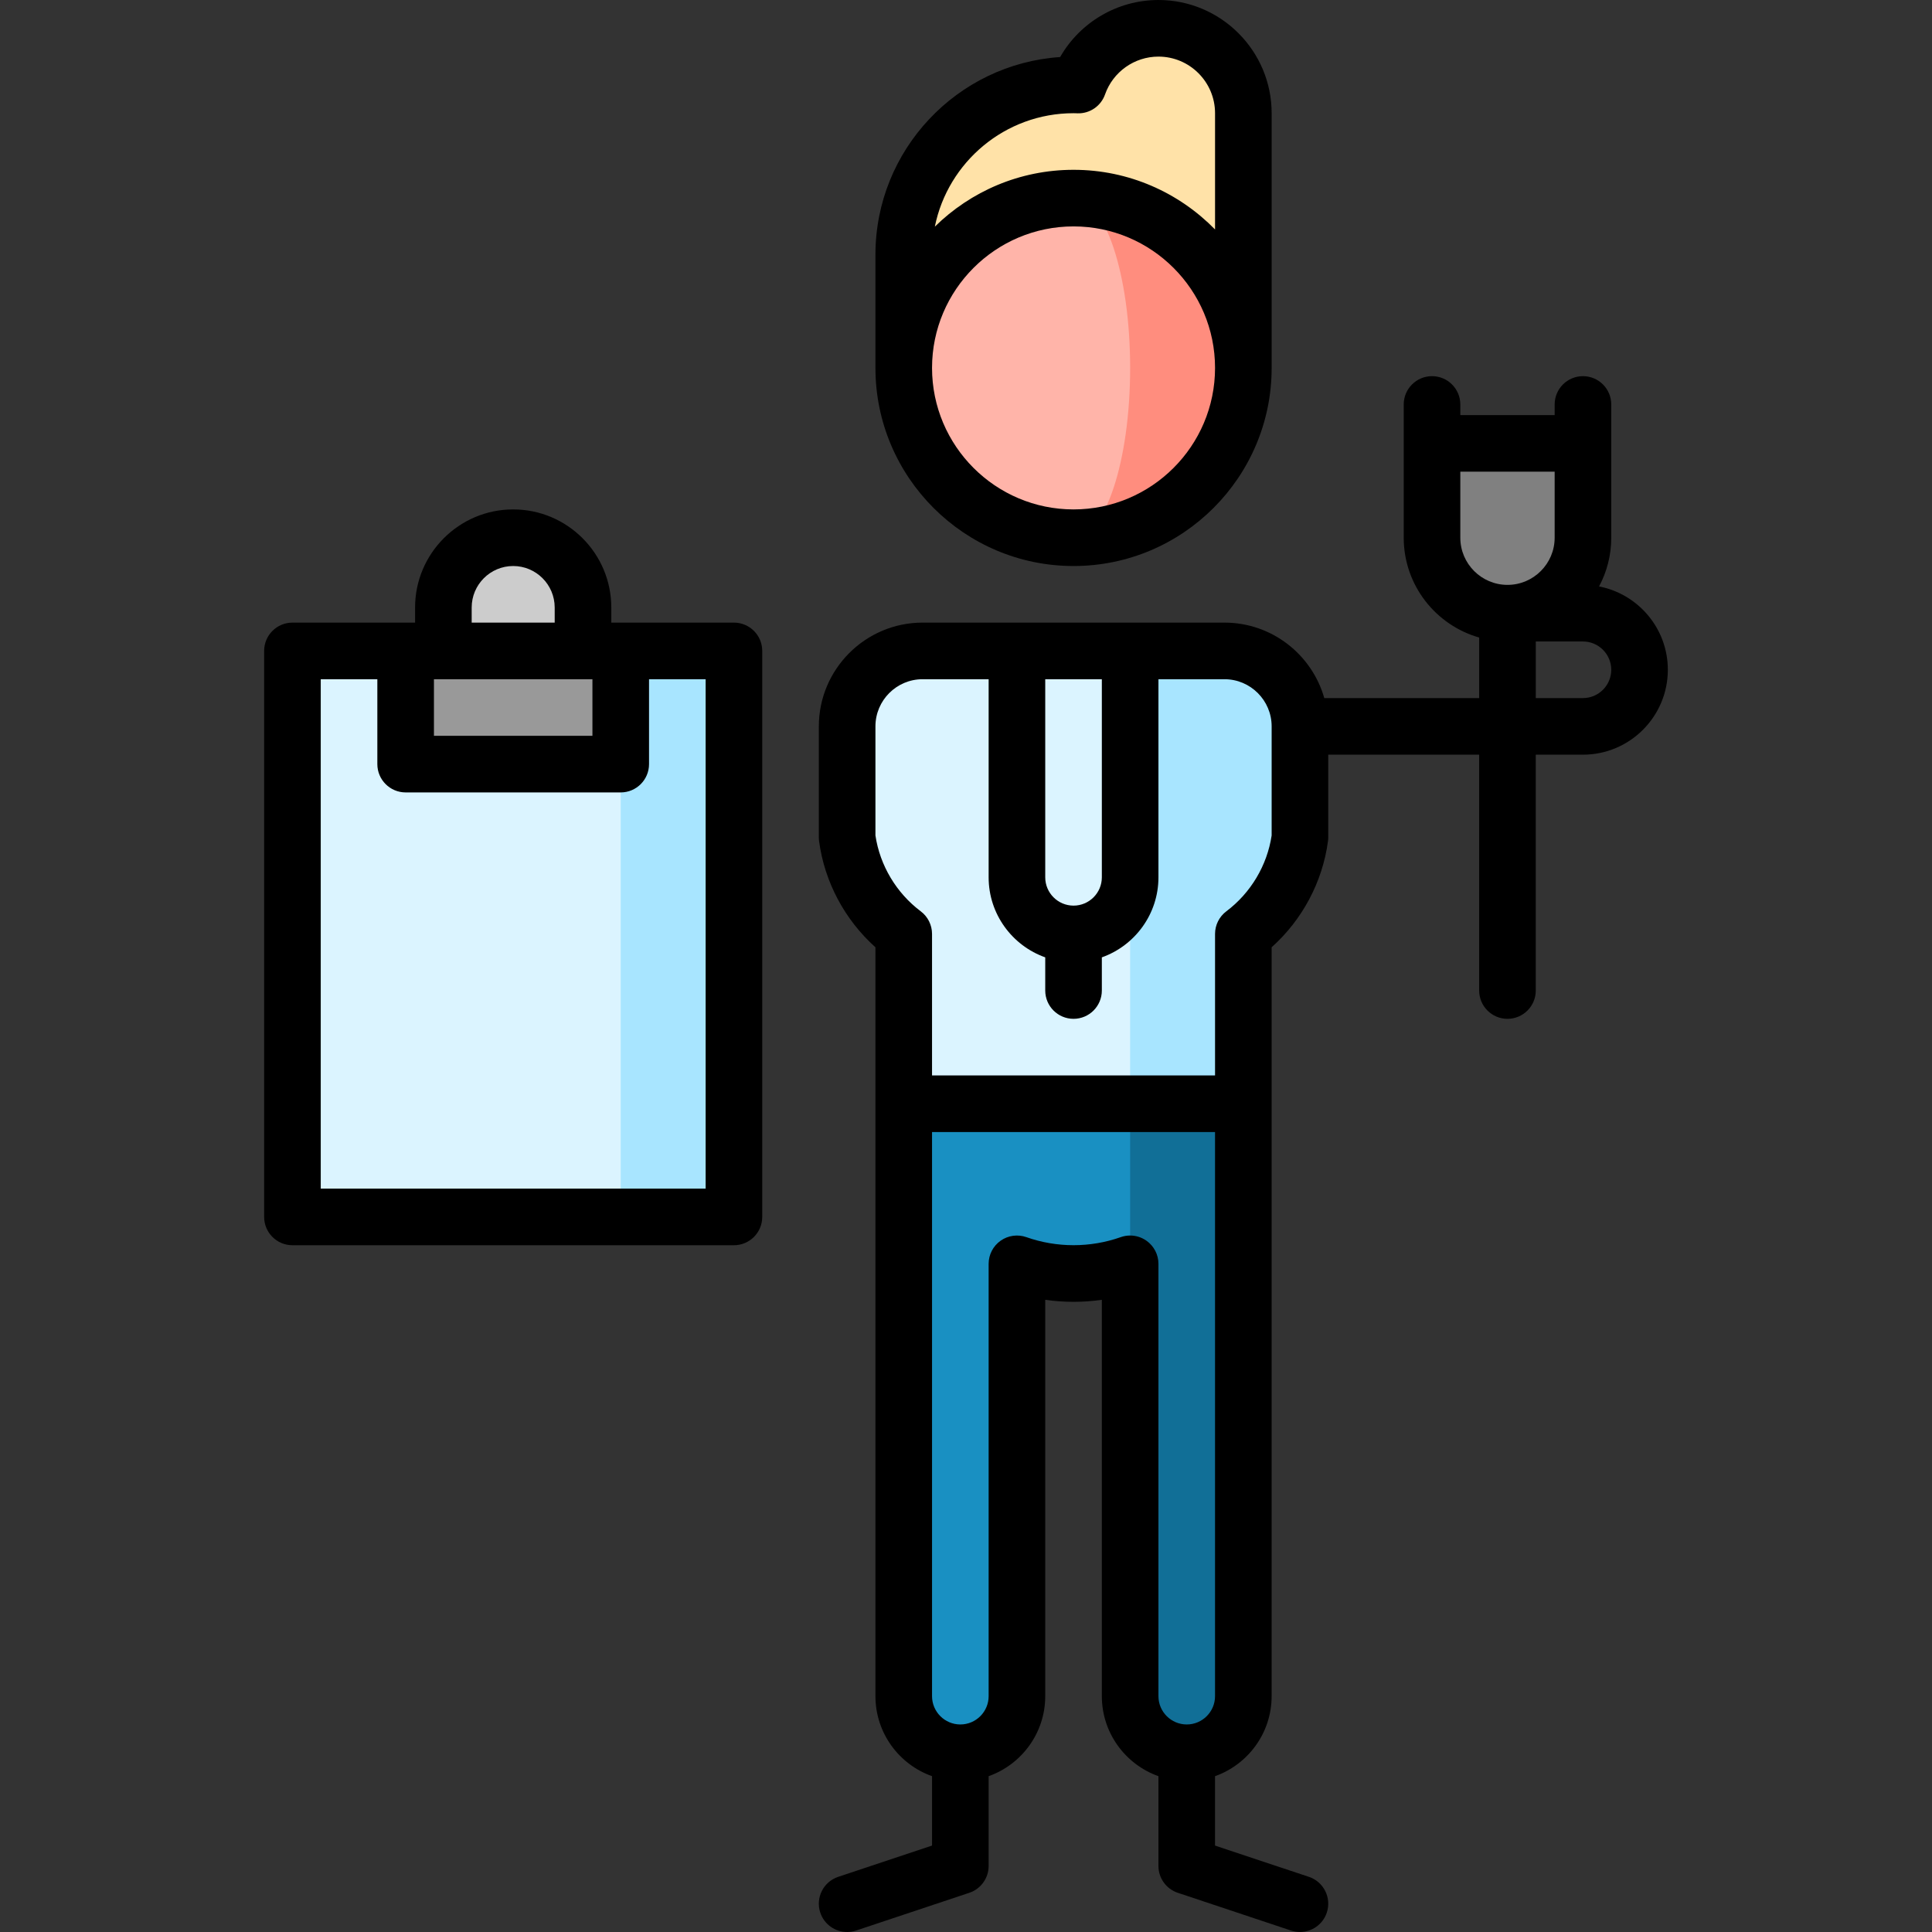 <svg height="512pt" viewBox="-70 0 512 512" width="512pt" xmlns="http://www.w3.org/2000/svg"><rect x="-70" y="0" width="512" height="512" fill="#333333" stroke="none"/><path d="m124.5 322.5h-30l-57-75 57-75h30zm0 0" fill="#a8e5ff"/><path d="m94.5 322.5h-87v-150h30l57 30zm0 0" fill="#dbf4ff"/><path d="m66 142.5c-10.219 0-18.5 8.281-18.5 18.5v26.5h37v-26.5c0-10.219-8.285-18.5-18.5-18.5zm0 0" fill="#ccc"/><path d="m37.5 172.5h57v30h-57zm0 0" fill="#999"/><path d="m237 7.5c-9.809 0-18.145 6.277-21.227 15.031-.426-.012-.848-.031-1.273-.031-24.855 0-45 20.148-45 45v30h90v-67.5c0-12.426-10.074-22.5-22.5-22.5zm0 0" fill="#ffe2a8"/><path d="m214.5 52.5v90c24.852 0 45-20.148 45-45s-20.148-45-45-45zm0 0" fill="#ff8d7e"/><path d="m229.5 97.5c0-24.852-6.719-45-15-45-24.855 0-45 20.148-45 45s20.145 45 45 45c8.281 0 15-20.148 15-45zm0 0" fill="#ffb4a9"/><path d="m199.5 262.5 30 72.426v114.574c0 8.281 6.715 15 15 15 8.281 0 15-6.719 15-15v-157zm0 0" fill="#116f97"/><path d="m169.5 292.5v157c0 8.281 6.715 15 15 15s15-6.719 15-15v-114.574c4.691 1.66 9.738 2.574 15 2.574s10.305-.914 15-2.574v-72.426zm0 0" fill="#1990c2"/><path d="m254.5 172.5h-25l-30 60 30 60h30v-45c8.027-6.031 13.609-15.141 15-25.57v-29.43c0-11.047-8.957-20-20-20zm0 0" fill="#a8e5ff"/><path d="m174.5 172.5c-11.047 0-20 8.953-20 20v29.43c1.391 10.43 6.973 19.539 15 25.57v45h60v-120zm0 0" fill="#dbf4ff"/><path d="m309.5 117.5v25c0 11.047 8.953 20 20 20 11.043 0 20-8.953 20-20v-25zm0 0" fill="#808080"/><path d="m124.5 165h-32.5v-4c0-14.336-11.664-26-26-26s-26 11.664-26 26v4h-32.5c-4.141 0-7.5 3.355-7.5 7.5v150c0 4.141 3.359 7.5 7.5 7.5h117c4.141 0 7.5-3.359 7.5-7.5v-150c0-4.145-3.359-7.5-7.5-7.5zm-79.5 15h42v15h-42zm10-19c0-6.066 4.934-11 11-11s11 4.934 11 11v4h-22zm62 154h-102v-135h15v22.5c0 4.141 3.359 7.5 7.5 7.5h57c4.141 0 7.5-3.359 7.5-7.5v-22.5h15zm0 0"/><path d="m214.5 150c28.949 0 52.5-23.551 52.5-52.5v-67.5c0-16.543-13.461-30-30-30-10.879 0-20.777 5.898-26.051 15.117-27.301 1.832-48.949 24.625-48.949 52.383v30c0 28.949 23.551 52.5 52.5 52.5zm0-120c.215 0 .426.008.637.016l.43.016c3.277.09 6.199-1.934 7.281-5.008 2.109-5.996 7.797-10.023 14.152-10.023 8.27 0 15 6.73 15 15v30.809c-9.539-9.746-22.82-15.809-37.5-15.809-14.301 0-27.281 5.754-36.758 15.062 3.461-17.129 18.625-30.062 36.758-30.062zm0 30c20.676 0 37.5 16.82 37.5 37.5 0 20.676-16.824 37.5-37.5 37.5-20.68 0-37.5-16.824-37.5-37.5 0-20.68 16.82-37.5 37.5-37.5zm0 0"/><path d="m353.77 155.41c2.059-3.852 3.23-8.246 3.23-12.91v-35.312c0-4.141-3.359-7.5-7.5-7.5-4.145 0-7.5 3.359-7.5 7.5v2.812h-25v-2.812c0-4.141-3.359-7.5-7.5-7.5-4.145 0-7.5 3.359-7.5 7.5v35.312c0 12.562 8.473 23.176 20 26.453v16.047h-41.051c-3.273-11.527-13.887-20-26.449-20h-80c-15.164 0-27.5 12.336-27.5 27.5v29.43c0 .328.02.66.066.988 1.438 10.805 6.816 20.859 14.934 28.121v198.461c0 9.773 6.27 18.113 15 21.207v18.387l-24.871 8.289c-3.93 1.309-6.055 5.559-4.746 9.488 1.047 3.141 3.973 5.129 7.113 5.129.789 0 1.586-.125 2.375-.387l30-10c3.062-1.02 5.129-3.887 5.129-7.113v-23.793c8.727-3.094 15-11.434 15-21.207v-105.039c4.949.715 10.047.715 15 0v105.039c0 9.773 6.27 18.113 15 21.207v23.793c0 3.227 2.062 6.094 5.125 7.113l30 10c.789.262 1.586.387 2.375.387 3.141 0 6.066-1.988 7.113-5.129 1.309-3.93-.812-8.18-4.746-9.488l-24.871-8.289v-18.387c8.73-3.094 15-11.434 15-21.207v-198.461c8.117-7.262 13.496-17.316 14.934-28.121.047-.328.066-.66.066-.988v-21.93h40v62.5c0 4.141 3.359 7.5 7.5 7.5 4.145 0 7.5-3.359 7.5-7.5v-62.5h12.5c12.406 0 22.5-10.094 22.5-22.5.004-10.945-7.855-20.086-18.227-22.09zm-139.27 84.59c-4.137 0-7.5-3.363-7.5-7.5v-52.5h15v52.5c0 4.137-3.363 7.5-7.5 7.5zm30 217c-4.137 0-7.5-3.367-7.5-7.5v-114.574c0-2.434-1.184-4.715-3.172-6.121-1.281-.906-2.797-1.379-4.328-1.379-.844 0-1.688.145-2.5.43-8.043 2.844-16.961 2.844-25 0-2.297-.809-4.844-.457-6.832.949s-3.168 3.688-3.168 6.121v114.574c0 4.133-3.367 7.5-7.5 7.5-4.137 0-7.5-3.367-7.5-7.5v-149.5h74.996v149.5c.004 4.133-3.359 7.5-7.496 7.5zm22.5-235.598c-1.188 7.941-5.543 15.246-12.004 20.102-1.887 1.414-2.996 3.637-2.996 5.996v37.5h-75v-37.5c0-2.359-1.109-4.582-2.996-5.996-6.461-4.855-10.82-12.16-12.004-20.102v-28.902c0-6.895 5.605-12.5 12.5-12.5h17.5v52.5c0 9.777 6.27 18.113 15 21.211v8.789c0 4.141 3.355 7.5 7.5 7.5 4.141 0 7.5-3.359 7.5-7.5v-8.789c8.727-3.098 15-11.434 15-21.211v-52.5h17.5c6.891 0 12.5 5.605 12.5 12.5zm50-78.902v-17.5h25v17.5c0 6.891-5.609 12.5-12.5 12.5-6.895 0-12.5-5.609-12.5-12.5zm32.5 42.5h-12.5v-15h12.5c4.133 0 7.5 3.363 7.5 7.5s-3.367 7.5-7.5 7.5zm0 0"/></svg>